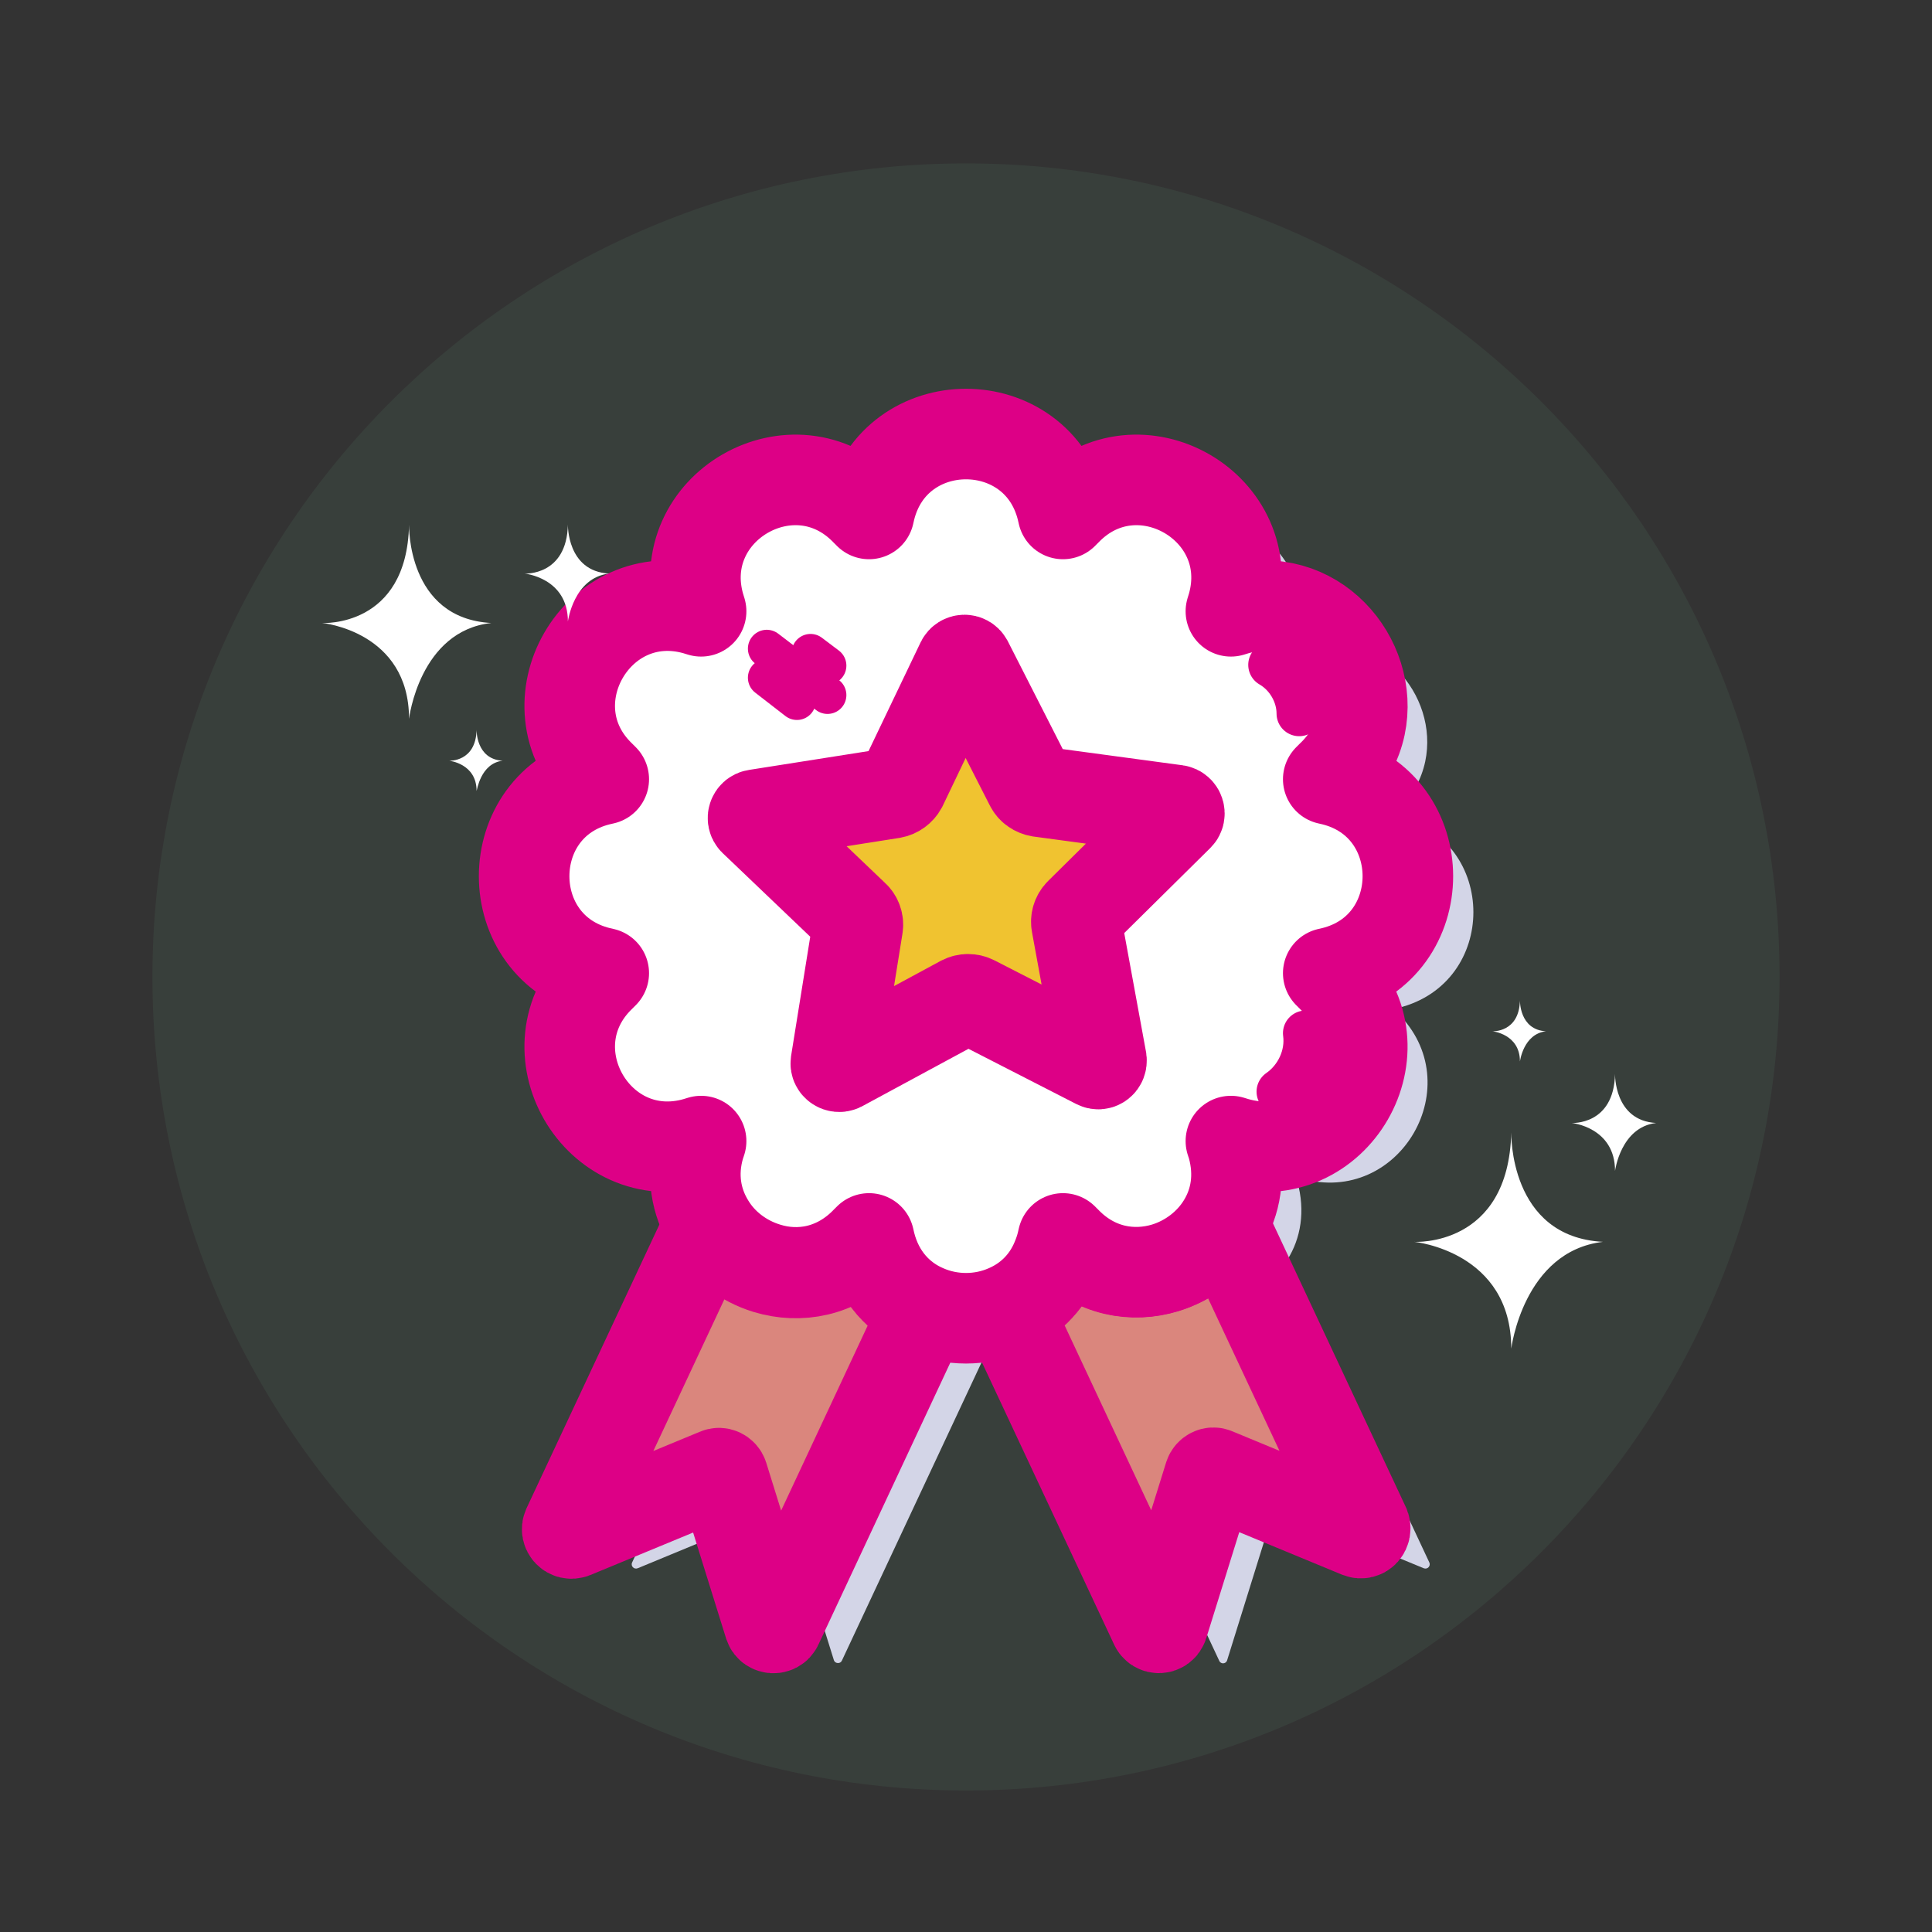 <svg id="excellence" viewBox="0 0 200 200" fill="none" xmlns="http://www.w3.org/2000/svg">
<rect x="0" y="0" width="200" height="200" fill="#333333" stroke="none"/>
<path d="M100 185.352C146.513 185.352 184.219 147.646 184.219 101.133C184.219 54.62 146.513 16.914 100 16.914C53.487 16.914 15.781 54.62 15.781 101.133C15.781 147.646 53.487 185.352 100 185.352Z" fill="#619C7A" fill-opacity="0.12"/>
<path d="M144.766 104.336L144.258 104.453L144.609 104.805C152.266 112.227 144.922 124.922 134.687 121.992L134.18 121.836L134.297 122.305C135.156 125.391 134.648 128.203 133.281 130.391L147.969 161.758C148.125 162.109 147.773 162.5 147.383 162.344L132.422 156.172C132.188 156.055 131.914 156.211 131.836 156.445L127.031 171.875C126.914 172.266 126.367 172.305 126.211 171.914L110.898 139.219C108.242 140.391 105.117 140.391 102.461 139.219L87.148 171.914C86.992 172.266 86.445 172.227 86.328 171.875L81.523 156.445C81.445 156.211 81.172 156.055 80.938 156.172L66.016 162.344C65.625 162.5 65.273 162.109 65.43 161.758L80.117 130.391C78.75 128.164 78.203 125.352 79.102 122.305L79.258 121.836L78.75 121.992C68.516 124.922 61.172 112.227 68.828 104.805L69.219 104.453L68.711 104.336C58.398 101.758 58.398 87.07 68.711 84.492L69.219 84.375L68.828 84.023C61.172 76.641 68.516 63.906 78.75 66.836L79.258 66.992L79.102 66.484C76.172 56.25 88.906 48.906 96.289 56.562L96.641 56.914L96.758 56.406C99.336 46.094 114.023 46.094 116.602 56.406L116.719 56.914L117.07 56.562C124.492 48.906 137.188 56.25 134.258 66.484L134.141 66.992L134.648 66.836C142.734 64.531 148.984 71.953 147.539 78.828C147.148 80.664 146.211 82.461 144.57 84.023L144.219 84.375L144.727 84.492C155.117 87.07 155.117 101.758 144.766 104.336Z" fill="#D3D5E7"/>
<path d="M95.781 135.547L80.469 168.281C80.312 168.633 79.766 168.594 79.648 168.242L74.844 152.813C74.766 152.578 74.492 152.422 74.258 152.539L59.336 158.711C58.945 158.867 58.594 158.477 58.75 158.125L73.438 126.758C74.766 128.945 76.953 130.586 79.375 131.328C82.734 132.344 86.602 131.719 89.609 128.633L89.961 128.281L90.078 128.789C90.938 132.109 93.125 134.414 95.781 135.547Z" fill="#DA867D" stroke="#DD0086" stroke-width="9.375" stroke-miterlimit="10" stroke-linecap="round"/>
<path d="M140.703 158.672L125.781 152.5C125.547 152.383 125.273 152.539 125.195 152.773L120.391 168.203C120.273 168.594 119.727 168.633 119.57 168.242L104.258 135.547C106.445 134.609 108.32 132.891 109.375 130.391C109.609 129.844 109.805 129.258 109.961 128.672L110.078 128.164L110.43 128.516C113.438 131.602 117.305 132.266 120.664 131.211C123.086 130.469 125.273 128.867 126.602 126.641L141.289 158.008C141.445 158.437 141.094 158.828 140.703 158.672Z" fill="#DA867D" stroke="#DD0086" stroke-width="9.375" stroke-miterlimit="10" stroke-linecap="round"/>
<path d="M138.008 100.625L137.5 100.742L137.852 101.094C145.508 108.516 138.164 121.211 127.93 118.281L127.422 118.125L127.578 118.594C128.438 121.68 127.93 124.453 126.562 126.68C125.234 128.867 123.047 130.508 120.625 131.25C117.266 132.266 113.398 131.641 110.391 128.555L110.039 128.203L109.922 128.711C109.766 129.336 109.57 129.883 109.336 130.43C108.281 132.93 106.406 134.648 104.219 135.586C101.562 136.758 98.438 136.758 95.781 135.586C93.125 134.453 90.938 132.148 90.078 128.711L89.961 128.203L89.609 128.555C86.602 131.641 82.734 132.305 79.375 131.25C76.953 130.508 74.766 128.906 73.438 126.68C72.07 124.453 71.523 121.641 72.422 118.594L72.578 118.125L72.07 118.281C61.836 121.211 54.492 108.516 62.148 101.094L62.5 100.742L61.992 100.625C51.68 98.047 51.68 83.359 61.992 80.781L62.5 80.664L62.148 80.312C54.492 72.93 61.836 60.195 72.07 63.125L72.578 63.281L72.422 62.773C69.492 52.539 82.188 45.195 89.609 52.852L89.961 53.203L90.078 52.695C92.656 42.344 107.344 42.344 109.922 52.695L110.039 53.203L110.391 52.852C117.813 45.195 130.508 52.539 127.578 62.773L127.422 63.281L127.93 63.125C136.016 60.82 142.266 68.242 140.82 75.117C140.43 76.953 139.492 78.75 137.852 80.312L137.5 80.664L138.008 80.781C148.32 83.359 148.32 98.047 138.008 100.625Z" fill="white" stroke="#DD0086" stroke-width="9.375" stroke-miterlimit="10" stroke-linecap="round" stroke-linejoin="round"/>
<path d="M113.555 110.117L100.82 103.594C100.43 103.398 100 103.398 99.609 103.594L87.031 110.391C86.797 110.508 86.484 110.313 86.523 110.039L88.789 95.938C88.867 95.508 88.711 95.078 88.398 94.805L78.047 84.922C77.852 84.727 77.969 84.375 78.242 84.336L92.383 82.109C92.812 82.031 93.164 81.758 93.359 81.406L99.531 68.516C99.648 68.281 100 68.242 100.156 68.516L106.641 81.25C106.836 81.641 107.188 81.875 107.617 81.953L121.797 83.867C122.07 83.906 122.188 84.258 121.992 84.453L111.797 94.531C111.484 94.844 111.367 95.273 111.445 95.664L114.023 109.727C114.063 110.039 113.789 110.234 113.555 110.117Z" fill="#F0C330" stroke="#DD0086" stroke-width="9.375" stroke-miterlimit="10" stroke-linecap="round"/>
<path d="M79.375 70.156L82.5 72.578" stroke="#DD0086" stroke-width="3.906" stroke-miterlimit="10" stroke-linecap="round"/>
<path d="M79.375 67.148L85.664 71.953" stroke="#DD0086" stroke-width="3.906" stroke-miterlimit="10" stroke-linecap="round"/>
<path d="M83.906 67.578L85.664 68.906" stroke="#DD0086" stroke-width="3.906" stroke-miterlimit="10" stroke-linecap="round"/>
<path d="M135.156 106.953C135.469 109.297 134.336 111.68 132.422 113.008" stroke="#DD0086" stroke-width="4.688" stroke-miterlimit="10" stroke-linecap="round" stroke-linejoin="round"/>
<path d="M131.562 68.828C133.32 69.844 134.492 71.836 134.492 73.867" stroke="#DD0086" stroke-width="4.688" stroke-miterlimit="10" stroke-linecap="round" stroke-linejoin="round"/>
<path d="M165.938 128.555C156.172 128.047 156.445 117.227 156.445 117.227C156.172 129.141 146.406 128.555 146.406 128.555C146.406 128.555 156.445 129.531 156.445 139.609C156.445 139.609 157.695 129.531 165.938 128.555Z" fill="white"/>
<path d="M171.445 116.25C167.07 116.016 167.188 111.172 167.188 111.172C167.07 116.523 162.695 116.25 162.695 116.25C162.695 116.25 167.188 116.68 167.188 121.211C167.188 121.211 167.773 116.68 171.445 116.25Z" fill="white"/>
<path d="M160.039 106.758C157.266 106.602 157.344 103.555 157.344 103.555C157.266 106.914 154.492 106.758 154.492 106.758C154.492 106.758 157.344 107.031 157.344 109.883C157.344 109.883 157.695 107.031 160.039 106.758Z" fill="white"/>
<path d="M52.031 78.75C49.258 78.594 49.336 75.547 49.336 75.547C49.258 78.906 46.484 78.75 46.484 78.75C46.484 78.75 49.336 79.023 49.336 81.875C49.375 81.875 49.727 79.023 52.031 78.75Z" fill="white"/>
<path d="M63.047 59.375C58.672 59.141 58.789 54.297 58.789 54.297C58.672 59.648 54.297 59.375 54.297 59.375C54.297 59.375 58.789 59.805 58.789 64.336C58.789 64.336 59.375 59.805 63.047 59.375Z" fill="white"/>
<path d="M50.859 64.492C42.109 64.023 42.344 54.336 42.344 54.336C42.109 65 33.359 64.492 33.359 64.492C33.359 64.492 42.344 65.352 42.344 74.414C42.344 74.375 43.438 65.312 50.859 64.492Z" fill="white"/>
</svg>
